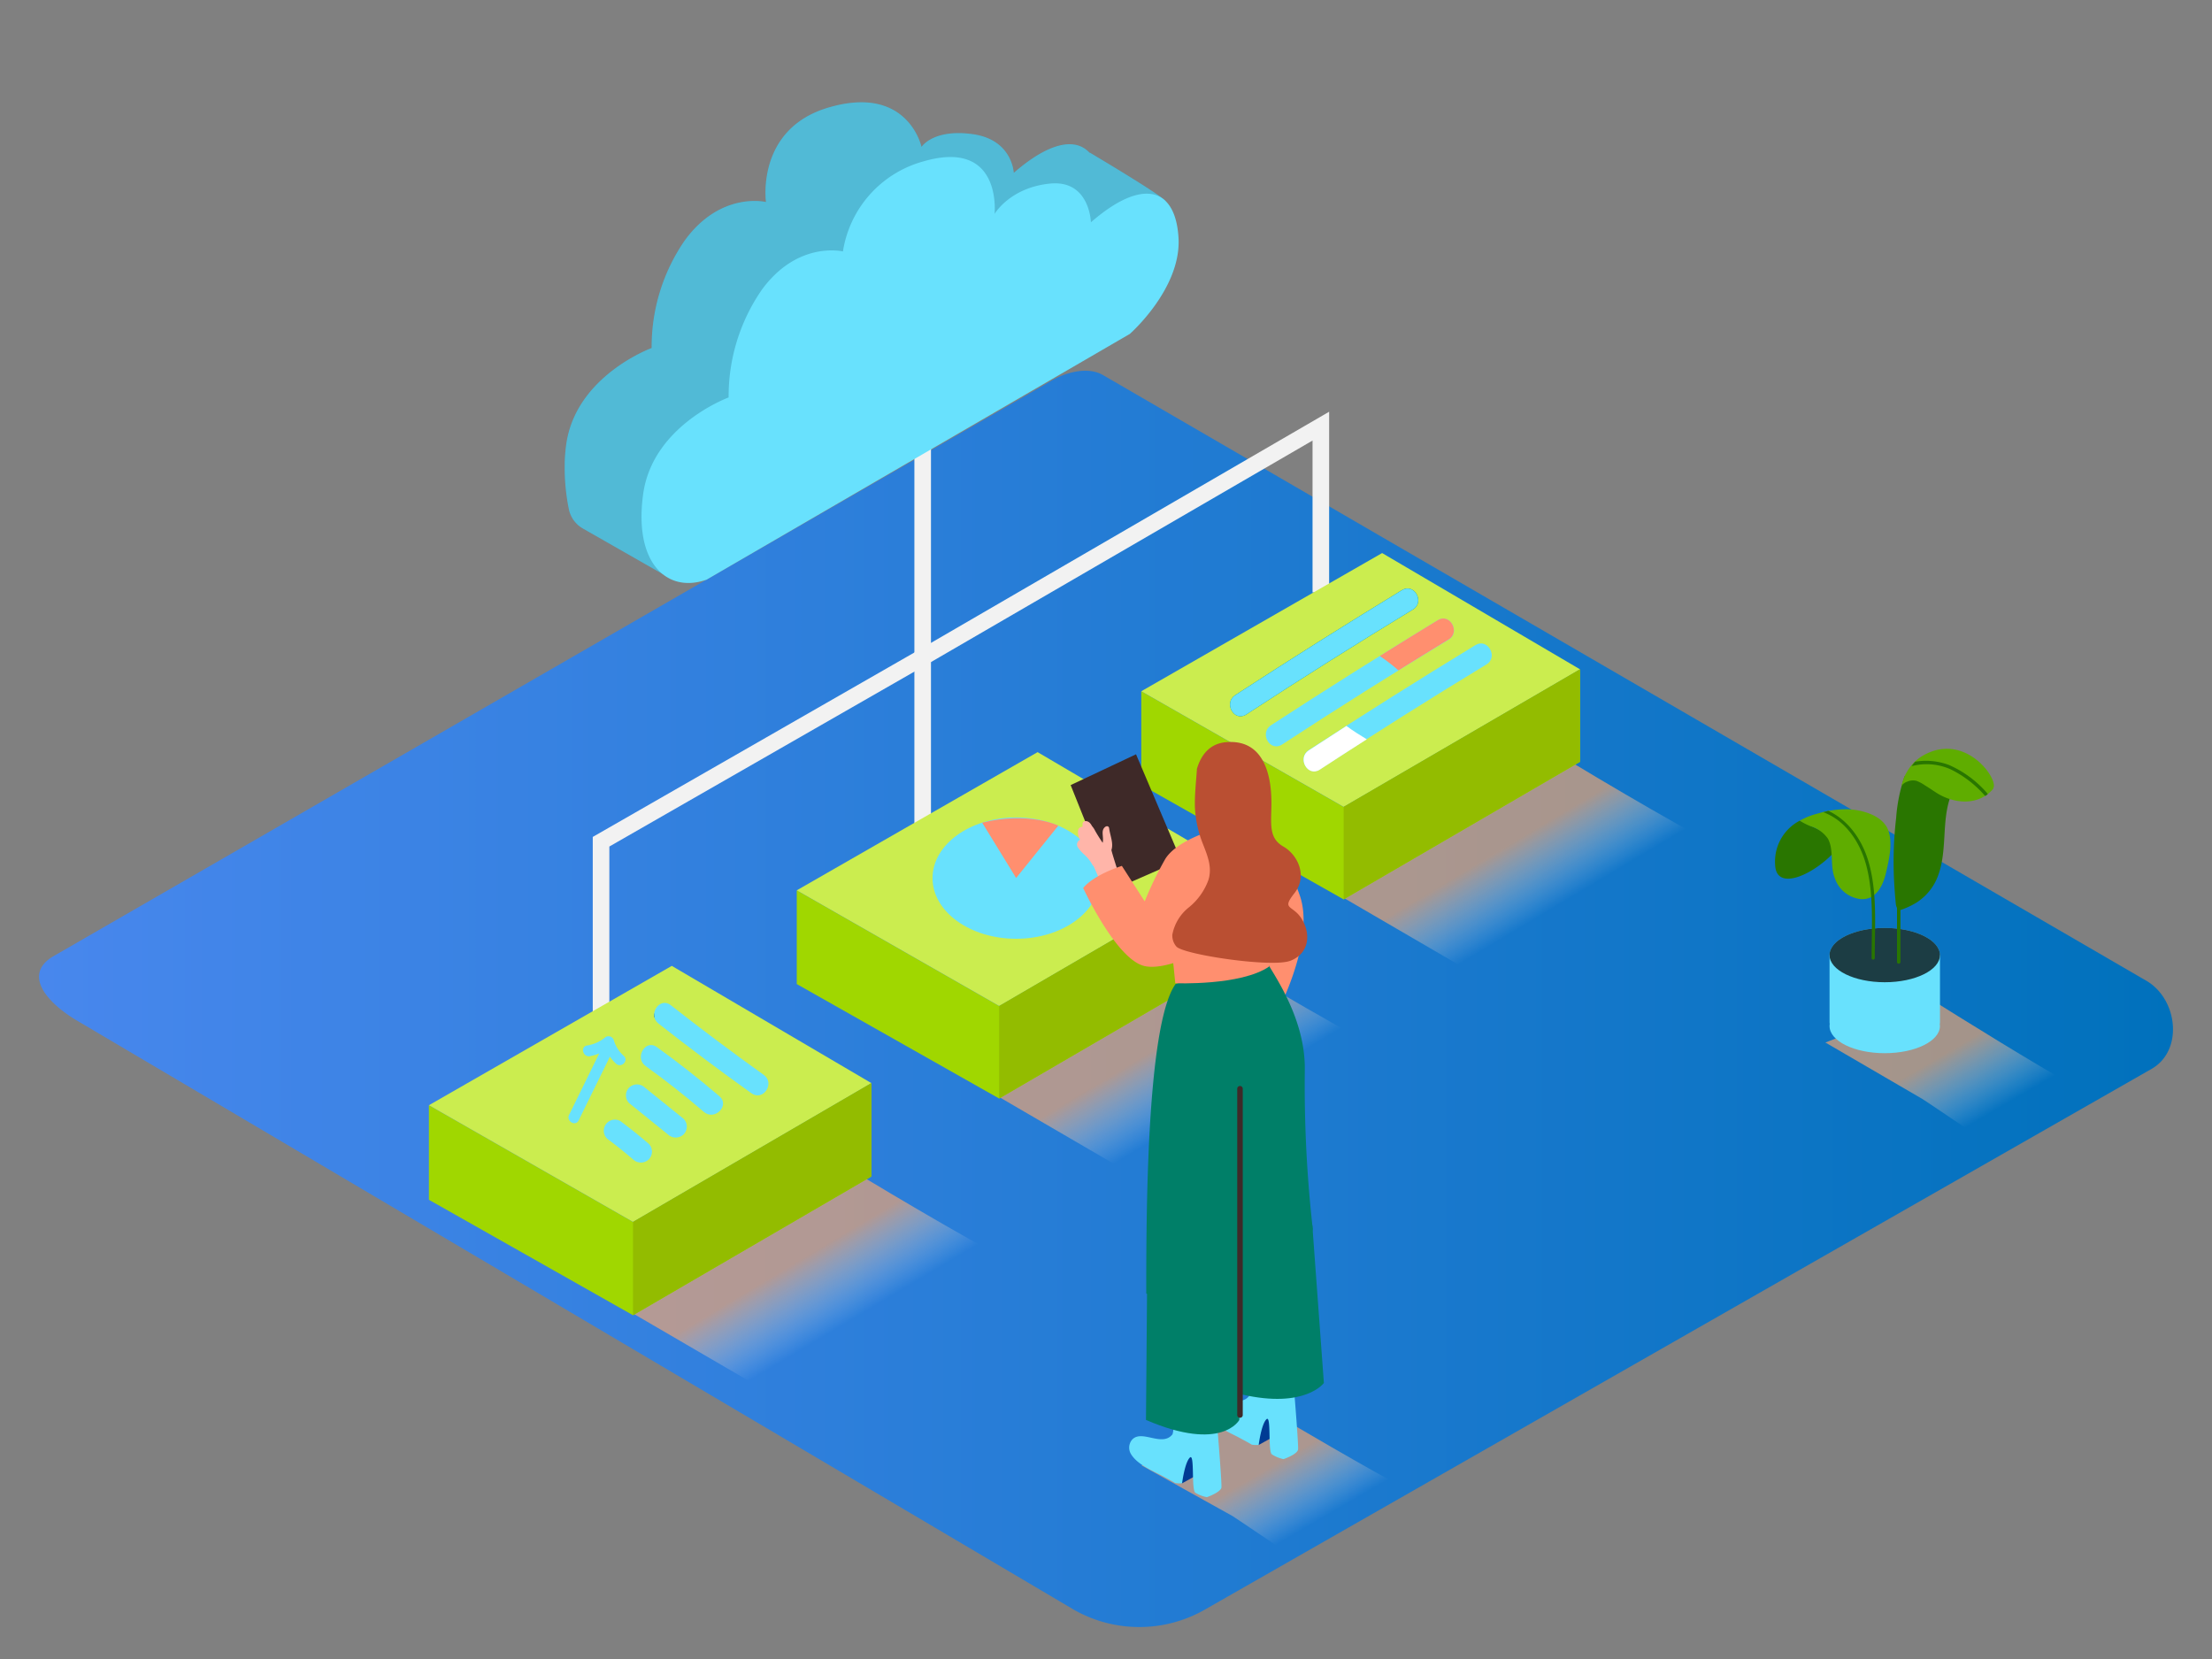 <svg xmlns="http://www.w3.org/2000/svg" xmlns:xlink="http://www.w3.org/1999/xlink" viewBox="0 0 400 300"><rect x="0" y="0" width="400" height="300" fill="#808080" stroke="none"/><defs><linearGradient id="linear-gradient" x1="7.06" y1="180.64" x2="392.94" y2="180.64" gradientUnits="userSpaceOnUse"><stop offset="0" stop-color="#4887ed"/><stop offset="1" stop-color="#0071bc"/></linearGradient><linearGradient id="linear-gradient-2" x1="235.74" y1="276.47" x2="229.28" y2="265.39" gradientUnits="userSpaceOnUse"><stop offset="0" stop-color="#fff" stop-opacity="0"/><stop offset="0.99" stop-color="#ffa86a"/></linearGradient><linearGradient id="linear-gradient-3" x1="217.27" y1="201.02" x2="210.04" y2="188.91" xlink:href="#linear-gradient-2"/><linearGradient id="linear-gradient-4" x1="151.38" y1="240.23" x2="144.08" y2="228.01" xlink:href="#linear-gradient-2"/><linearGradient id="linear-gradient-5" x1="279.56" y1="165.01" x2="272.33" y2="152.9" xlink:href="#linear-gradient-2"/><linearGradient id="linear-gradient-6" x1="358.26" y1="202.27" x2="351.43" y2="190.55" xlink:href="#linear-gradient-2"/></defs><title>PP</title><g style="isolation:isolate"><g id="Layer_2" data-name="Layer 2"><path d="M194.28,291.14,14.56,184.93C8.84,181.71,3.93,176.44,9.51,173L189.88,69c2.71-1.68,6.82-2.78,9.57-1.18L388.11,177.34c5.72,3.32,6.75,12.6,1,15.93L218,291A23.9,23.9,0,0,1,194.28,291.14Z" fill="url(#linear-gradient)"/><path d="M233.23,281.06c9.33-6.16,12.22-5.52,20.9-11.89-5.5-2.86-21.51-12.17-24.9-14.29L206.43,265l16.45,9.15C223,274.18,233.09,281.06,233.23,281.06Z" opacity="0.63" fill="url(#linear-gradient-2)" style="mix-blend-mode:multiply"/><polyline points="166.85 77.06 166.85 118.86 108.69 152.21 108.69 188.94" fill="none" stroke="#f2f2f2" stroke-miterlimit="10" stroke-width="3"/><path d="M210.69,36.29c-.91-1.16-13.63-8.7-13.63-8.7v.07c-2.61-2.89-7.45-1.88-13.74,3.6,0,0-.22-6-7.42-7s-9.26,2.31-9.26,2.31-2.43-11.39-16.87-7.11c-13.12,3.89-11.26,17.07-11.26,17.07s-8.15-2-14.67,6.93a33.82,33.82,0,0,0-6,19.47s-13.71,5-15.45,17.43a30.55,30.55,0,0,0-.27,3.25l0,.32a37.28,37.28,0,0,0,.72,8,5.21,5.21,0,0,0,2.55,3.63l14.54,8.3a20.75,20.75,0,0,0-1.48-10.64l72-41.78s5.51-4.84,7.82-11.26l5.54-1.43S211.6,37.44,210.69,36.29Z" fill="#053855" opacity="0.1"/><path d="M210.69,36.29c-.91-1.16-13.63-8.7-13.63-8.7v.07c-2.61-2.89-7.45-1.88-13.74,3.6,0,0-.22-6-7.42-7s-9.26,2.31-9.26,2.31-2.43-11.39-16.87-7.11c-13.12,3.89-11.26,17.07-11.26,17.07s-8.15-2-14.67,6.93a33.82,33.82,0,0,0-6,19.47s-13.71,5-15.45,17.43a30.55,30.55,0,0,0-.27,3.25l0,.32a37.28,37.28,0,0,0,.72,8,5.21,5.21,0,0,0,2.55,3.63l14.54,8.3a20.75,20.75,0,0,0-1.48-10.64l72-41.78s5.51-4.84,7.82-11.26l5.54-1.43S211.6,37.44,210.69,36.29Z" fill="#053855" opacity="0.1"/><path d="M210.69,36.29c-.91-1.16-13.63-8.7-13.63-8.7v.07c-2.61-2.89-7.45-1.88-13.74,3.6,0,0-.22-6-7.42-7s-9.26,2.31-9.26,2.31-2.43-11.39-16.87-7.11c-13.12,3.89-11.26,17.07-11.26,17.07s-8.15-2-14.67,6.93a33.82,33.82,0,0,0-6,19.47s-13.71,5-15.45,17.43a30.55,30.55,0,0,0-.27,3.25l0,.32a37.28,37.28,0,0,0,.72,8,5.21,5.21,0,0,0,2.55,3.63l14.54,8.3a20.75,20.75,0,0,0-1.48-10.64l72-41.78s5.51-4.84,7.82-11.26l5.54-1.43S211.6,37.44,210.69,36.29Z" fill="#68e1fd"/><path d="M210.69,36.29c-.91-1.16-13.63-8.7-13.63-8.7v.07c-2.61-2.89-7.45-1.88-13.74,3.6,0,0-.22-6-7.42-7s-9.26,2.31-9.26,2.31-2.43-11.39-16.87-7.11c-13.12,3.89-11.26,17.07-11.26,17.07s-8.15-2-14.67,6.93a33.82,33.82,0,0,0-6,19.47s-13.71,5-15.45,17.43a30.55,30.55,0,0,0-.27,3.25l0,.32a37.28,37.28,0,0,0,.72,8,5.21,5.21,0,0,0,2.55,3.63l14.54,8.3a20.75,20.75,0,0,0-1.48-10.64l72-41.78s5.51-4.84,7.82-11.26l5.54-1.43S211.6,37.44,210.69,36.29Z" fill="#053855" opacity="0.23"/><path d="M127.78,104.82,204.3,60.39s9.39-8.23,8.81-17.45-6.68-10.72-15.84-2.74c0,0-.19-7.73-7.42-7s-10,5.48-10,5.48,1.44-13.74-13-9.46a20.09,20.09,0,0,0-14.42,16.25s-8.15-2-14.67,6.93a33.82,33.82,0,0,0-6,19.47s-13.71,5-15.45,17.43S120.55,107.37,127.78,104.82Z" fill="#68e1fd"/><polyline points="166.85 157.52 166.85 118.86 238.85 77.06 238.85 107.12" fill="none" stroke="#f2f2f2" stroke-miterlimit="10" stroke-width="3"/><path d="M207.12,213.3c16.84-11.13,26.58-12.22,42.24-23.72-9.92-5.17-26.79-15.24-32.92-19.07l-41.75,24.38,31.63,18.42Z" opacity="0.63" fill="url(#linear-gradient-3)" style="mix-blend-mode:multiply"/><polygon points="144.08 177.95 180.68 198.65 223.41 173.76 223.41 157.03 180.68 181.92 144.08 161 144.08 177.95" fill="#a0d700"/><polygon points="144.08 161 187.63 136.01 223.41 157.03 180.68 181.92 144.08 161" fill="#cbed4f"/><polygon points="180.68 181.92 180.68 198.65 223.41 173.76 223.41 157.03 180.68 181.92" fill="#93bc00"/><path d="M141.14,252.62c17-11.22,26.8-12.33,42.6-23.93-10-5.22-27-15.37-33.2-19.24L108.43,234l31.9,18.58Z" opacity="0.63" fill="url(#linear-gradient-4)" style="mix-blend-mode:multiply"/><polygon points="77.56 216.96 114.47 237.84 157.57 212.74 157.57 195.86 114.47 220.96 77.56 199.86 77.56 216.96" fill="#a0d700"/><polygon points="77.56 199.86 121.48 174.66 157.57 195.86 114.47 220.96 77.56 199.86" fill="#cbed4f"/><polygon points="114.47 220.96 114.47 237.84 157.57 212.74 157.57 195.86 114.47 220.96" fill="#93bc00"/><path d="M269.41,177.3c16.84-11.13,26.58-12.22,42.24-23.72-9.92-5.17-26.79-15.24-32.92-19.07L237,158.88l31.63,18.42Z" opacity="0.63" fill="url(#linear-gradient-5)" style="mix-blend-mode:multiply"/><polygon points="206.38 141.94 242.97 162.64 285.71 137.76 285.71 121.03 242.97 145.91 206.38 125 206.38 141.94" fill="#a0d700"/><polygon points="206.38 125 249.93 100.01 285.71 121.03 242.97 145.91 206.38 125" fill="#cbed4f"/><polygon points="242.97 145.91 242.97 162.64 285.71 137.76 285.71 121.03 242.97 145.91" fill="#93bc00"/><path d="M357.94,205.6c9.33-6.16,8.3-3,17-9.37-5.5-2.86-22-13.16-25.37-15.28l-19.48,7.57,17.52,10.2C347.73,198.73,357.79,205.61,357.94,205.6Z" opacity="0.63" fill="url(#linear-gradient-6)" style="mix-blend-mode:multiply"/><polyline points="330.84 172.71 330.84 185.06 350.81 185.06 350.81 172.71" fill="#68e1fd"/><ellipse cx="340.82" cy="172.71" rx="9.98" ry="4.91" fill="#68e1fd"/><ellipse cx="340.82" cy="172.71" rx="9.98" ry="4.91" opacity="0.73"/><ellipse cx="340.82" cy="185.54" rx="9.98" ry="4.91" fill="#68e1fd"/><path d="M352,144c-2.11-.86-5-3.73-7.58-3.64a29.84,29.84,0,0,0-1.54,7.58,68.75,68.75,0,0,0-.29,12.65q.09,1.41.23,2.81a2.24,2.24,0,0,0,.22.79q0,4.89,0,9.77a.31.31,0,0,0,.62,0q0-4.7,0-9.4a13.86,13.86,0,0,0,2.86-1.32,9.73,9.73,0,0,0,4-5.05c1.61-4.49.59-9.5,2.12-13.94C352.45,144.18,352.23,144.1,352,144Z" fill="#297600"/><path d="M347.69,136.66a7.83,7.83,0,0,0-2.85,2.92,4.89,4.89,0,0,0-.45.87l-.09.19h0a13.05,13.05,0,0,0-.48,1.55,1.93,1.93,0,0,1,1.06-.84,2.64,2.64,0,0,1,1.67-.15,7,7,0,0,1,1.53.81c.71.43,1.4.91,2.1,1.36,3.31,2.1,7.71,2.32,10.27-.75,0-.12.06-.24.09-.37C360.91,140.16,355,132.41,347.69,136.66Z" fill="#5fad00"/><path d="M359,143.93l.41-.27a.28.28,0,0,0-.08-.24,19.41,19.41,0,0,0-6.88-5.08,11.79,11.79,0,0,0-6.14-.6c-.22.26-.42.53-.62.8a10.67,10.67,0,0,1,7.07.59,19.77,19.77,0,0,1,6.15,4.73A.3.3,0,0,0,359,143.93Z" fill="#297600"/><path d="M325.46,148.4a8.34,8.34,0,0,0-4.46,8c.24,5.89,9.94.14,12.52-4.83s3,2.12,3,2.12" fill="#297600"/><path d="M334.2,146.34a17.58,17.58,0,0,0-5.39.75,13.07,13.07,0,0,0-3.35,1.31,10.81,10.81,0,0,0,1.94,1,5.9,5.9,0,0,1,3.14,2.25,4.48,4.48,0,0,1,.37.89c.59,1.94.08,4.29.88,6.24a5.57,5.57,0,0,0,4.72,3.81c2.74.17,4-2.46,4.53-4.73s1.28-5.38.42-7.71C340.45,147.44,336.78,146.46,334.2,146.34Z" fill="#5fad00"/><path d="M337.8,155.53c-1.15-3.72-3.58-7.23-7.14-8.88h-.13l-.17.05-.65.17c4.15,1.54,6.76,5.63,7.82,9.81,1.36,5.35.9,11.14.92,16.61a.29.29,0,0,0,.57,0C339,167.46,339.54,161.19,337.8,155.53Z" fill="#297600"/><path d="M137.33,195.28c-5.11-5.11-12.3-7.3-17.38-12.42a1,1,0,0,0-1.41,1.41c5.09,5.14,12.28,7.32,17.38,12.42A1,1,0,0,0,137.33,195.28Z"/><path d="M112.8,190.94a6.19,6.19,0,0,1-1.8-2.82,1,1,0,0,0-1.67-.44,6.84,6.84,0,0,1-3.18,1.38c-1.27.22-.73,2.15.53,1.93a8.3,8.3,0,0,0,1.68-.5l-5.45,11.11c-.56,1.15,1.16,2.17,1.73,1l5.65-11.52a8.1,8.1,0,0,0,1.1,1.26C112.34,193.22,113.75,191.81,112.8,190.94Z" fill="#68e1fd"/><path d="M138.12,194.38q-8.55-6.12-16.82-12.61c-2-1.59-4.25,1.74-2.23,3.32q8.27,6.5,16.82,12.61C138,199.21,140.21,195.88,138.12,194.38Z" fill="#68e1fd"/><path d="M130.1,198.24q-5.48-4.69-11.33-8.9c-2.09-1.51-4.09,2-2,3.45q5.44,3.92,10.52,8.28C129.22,202.73,132.06,199.91,130.1,198.24Z" fill="#68e1fd"/><path d="M123.61,202.31l-7-5.65a2.06,2.06,0,0,0-2.83,0,2,2,0,0,0,0,2.83l7,5.65a2.06,2.06,0,0,0,2.83,0A2,2,0,0,0,123.61,202.31Z" fill="#68e1fd"/><path d="M117.31,206.83q-2.48-2.13-5.11-4.09a2,2,0,0,0-2.74.72,2,2,0,0,0,.72,2.74c1.47,1.1,2.9,2.26,4.3,3.46a2.05,2.05,0,0,0,2.83,0A2,2,0,0,0,117.31,206.83Z" fill="#68e1fd"/><ellipse cx="183.75" cy="158.79" rx="15.12" ry="10.97" fill="#68e1fd"/><path d="M177.61,148.77l6.14,10,7.63-9.47S186,146.66,177.61,148.77Z" fill="#ff8f6f"/><path d="M253.53,106.71q-15.23,9.28-30.17,19c-2.14,1.4-.21,4.9,2,3.49q14.93-9.75,30.17-19C257.68,108.87,255.74,105.37,253.53,106.71Z" fill="#007f68"/><path d="M260,112.15q-15.23,9.28-30.17,19c-2.14,1.4-.21,4.9,2,3.49q14.93-9.75,30.17-19C264.13,114.31,262.19,110.81,260,112.15Z" fill="#68e1fd"/><path d="M266.82,116.65q-15.23,9.28-30.17,19c-2.14,1.4-.21,4.9,2,3.49q14.93-9.75,30.17-19C271,118.81,269,115.31,266.82,116.65Z" fill="#68e1fd"/><path d="M253.53,106.71q-15.23,9.28-30.17,19c-2.14,1.4-.21,4.9,2,3.49q14.93-9.75,30.17-19C257.68,108.87,255.74,105.37,253.53,106.71Z" fill="#68e1fd"/><path d="M260,112.15q-5.27,3.21-10.49,6.48a33.42,33.42,0,0,1,3.38,2.6q4.52-2.81,9.07-5.59C264.13,114.31,262.19,110.81,260,112.15Z" fill="#ff8f6f"/><path d="M243.48,131.27q-3.42,2.2-6.82,4.42c-2.14,1.4-.21,4.9,2,3.49q4.23-2.77,8.5-5.49C245.88,132.91,244.64,132.15,243.48,131.27Z" fill="#fff"/><polygon points="193.61 141.97 201.2 160.94 213.56 155.53 205.43 136.4 193.61 141.97" fill="#3e2928"/><path d="M202.83,159.71c-.25-.85-1.67-5.12-1.85-6,.41-1.23-.23-2.57-.41-3.92-.05-.42-.46-.51-.8-.19-.73.69-.14,1.69-.37,2.81-.48-.71-.95-1.44-1.37-2.19a3.78,3.78,0,0,0-.56-.84c-.28-.54-.69-1-1.34-.88a.51.51,0,0,0-.37.48,3.3,3.3,0,0,0,0,.53.78.78,0,0,0-.81.66,2.75,2.75,0,0,0,.36,1.7.92.92,0,0,0-.42,1.31,6.52,6.52,0,0,0,1.29,1.45,7,7,0,0,1,1.38,1.78.43.43,0,0,0,.2.2c.64,1.46,1.67,3.9,1.82,4.31A26.55,26.55,0,0,1,202.83,159.71Z" fill="#ffb5a9"/><path d="M226.26,149A30.08,30.08,0,0,1,235,161.81c3.08,8.49-4.61,22.38-4.61,22.38l-12-9.46" fill="#ff8f6f"/><path d="M227.58,261.31l3.25-1.8-.82-4.64s-4.84.45-5.26,2.18" fill="#003b94"/><path d="M226.36,261.24c-.73-.45-1.5-.84-2.25-1.25-1.88-1-4.59-2.09-5.74-4a2.24,2.24,0,0,1,.15-2.52c1.71-2.06,5.42,1.32,7.33-1,.38-.45.55-7.6.55-7.6l7.24,2s1.23,14.36,1.09,15.25-2.63,1.74-2.63,1.74A6.41,6.41,0,0,1,230,263c-.76-.55-.07-7.29-1-6.34s-1.39,4.63-1.39,4.63A5,5,0,0,1,226.36,261.24Z" fill="#68e1fd"/><path d="M213.72,268.25l3.25-1.8-.82-4.64s-4.84.45-5.26,2.18" fill="#003b94"/><path d="M212.5,268.18c-.73-.45-1.5-.84-2.25-1.25-1.88-1-4.59-2.09-5.74-4a2.24,2.24,0,0,1,.15-2.52c1.71-2.06,5.42,1.32,7.33-1,.38-.45.55-7.6.55-7.6l7.24,2S221,268.15,220.87,269s-2.63,1.74-2.63,1.74a6.41,6.41,0,0,1-2.09-.81c-.76-.55-.07-7.29-1-6.34s-1.39,4.63-1.39,4.63A5,5,0,0,1,212.5,268.18Z" fill="#68e1fd"/><path d="M237.31,221.57l2.09,28.52s-3.39,4.69-14.79,2.08h0l-.11-19.23" fill="#007f68"/><path d="M224.11,227.22c.25,2.46,0,29.55,0,29.55s-3.15,5.9-16.88,0l.19-23" fill="#007f68"/><path d="M236.14,228.88a55.6,55.6,0,0,1-11.25,5l-.09,0a.77.77,0,0,0-1,.39,59.44,59.44,0,0,1-7.38,1.67c-3.2.51-5.86-1.86-9.14-2,0-12.59-.06-48.47,5.3-56l15.85-5.3c.07,1.31,7.7,10.15,7.52,20.92a231.81,231.81,0,0,0,1.44,28.67" fill="#007f68"/><path d="M211.07,163.35l1.46,14.45s11.84.48,16.94-3V162.5" fill="#ff8f6f"/><path d="M220.38,149.8s-7.38,1.88-9.65,5.51A63.93,63.93,0,0,0,207,163l-4.13-6.42s-5,1.54-7,4c0,0,6,13,11.13,14.12s15.65-5.47,15.65-5.47-3.83,1.43-4.05-2.47" fill="#ff8f6f"/><path d="M215,164.07a11.33,11.33,0,0,0,3.54-5c.67-2.28-.17-4.29-1-6.42a20.68,20.68,0,0,1-1.46-6.6c-.07-2.23.19-4.45.34-6.67a.64.64,0,0,0,0-.29c.74-2.51,2.28-4.63,5.3-4.88,7.81-.66,8.25,8,8.19,11.5s-.43,5.89,2.16,7.37,4.46,5.32,2,8.44-.25,2,1.39,4.75,1.22,6.23-2.16,7.48-19.1-1.1-20.55-2.56A3,3,0,0,1,212,169,8.24,8.24,0,0,1,215,164.07Z" fill="#ba4f32"/><path d="M223.73,196.88v59a.5.5,0,0,0,1,0v-59A.5.5,0,0,0,223.73,196.88Z" fill="#3e2928"/></g></g></svg>